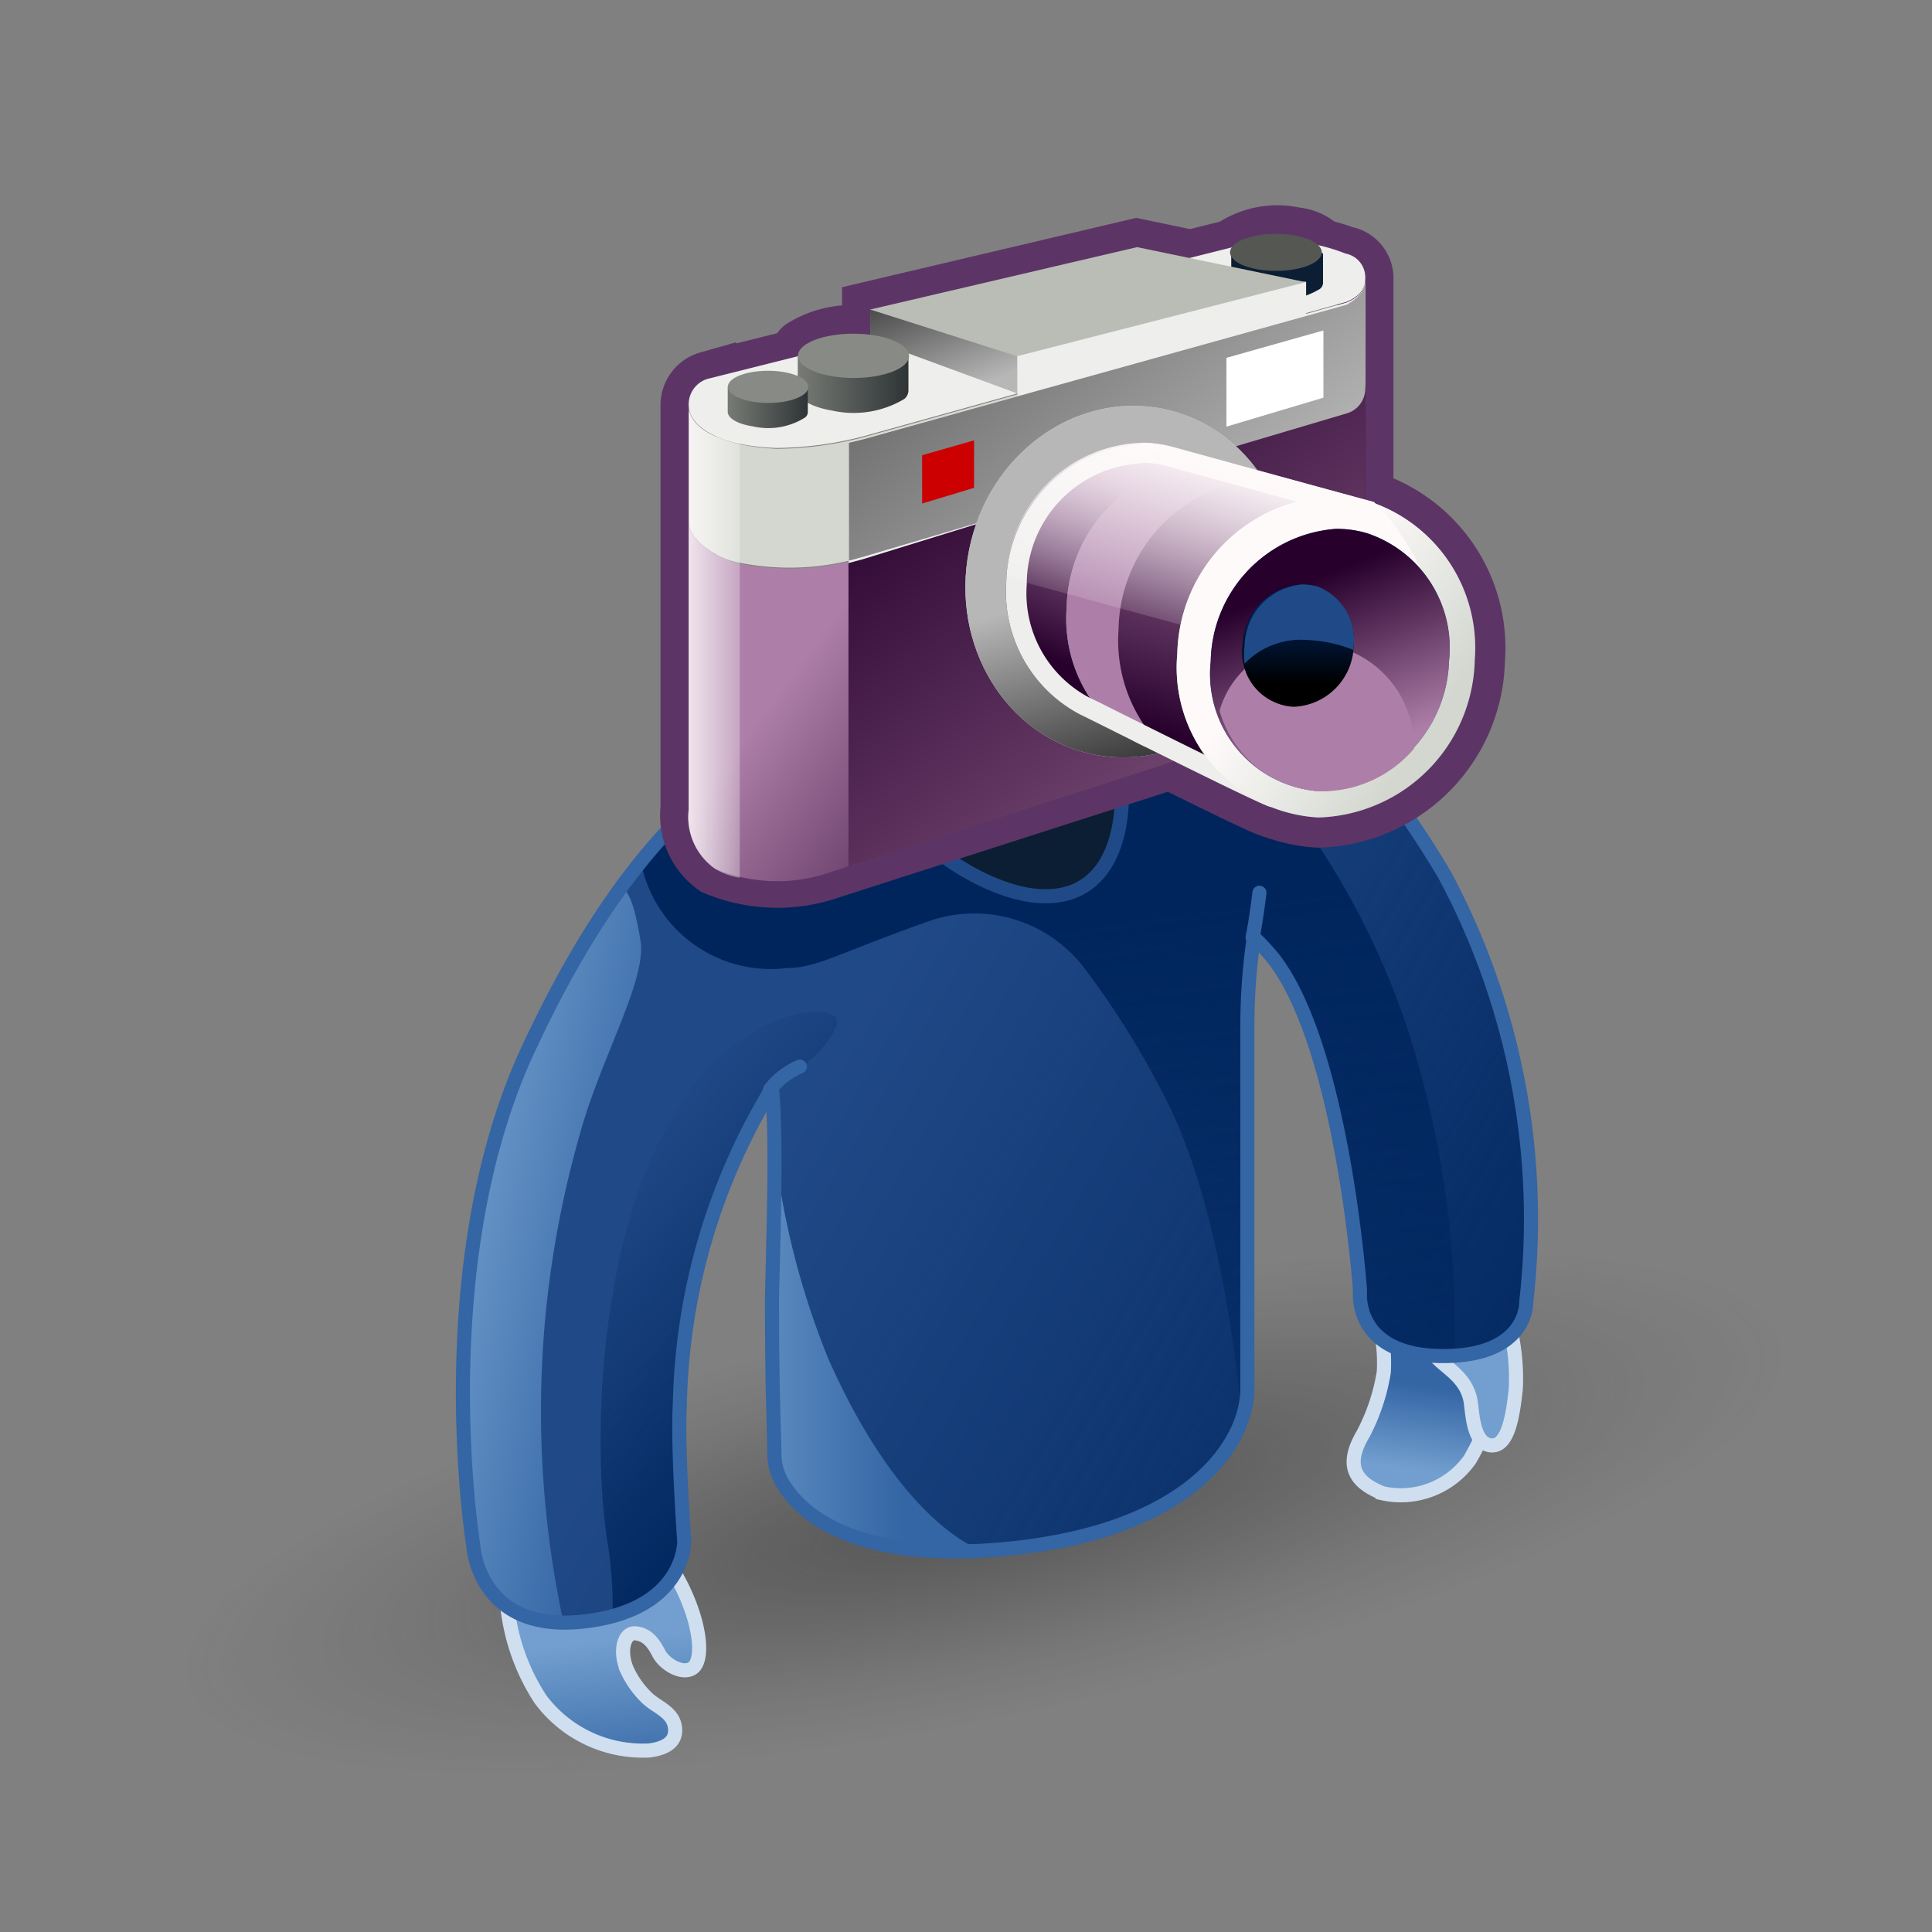 <svg xmlns="http://www.w3.org/2000/svg" xmlns:xlink="http://www.w3.org/1999/xlink" viewBox="0 0 48 48"><rect x="0" y="0" width="48" height="48" fill="#808080" stroke="none"/><defs><style>.cls-1,.cls-16,.cls-17,.cls-18,.cls-19,.cls-5{fill:none;}.cls-2{fill:url(#radial-gradient);}.cls-3,.cls-6{fill:#729fcf;}.cls-4{fill:url(#New_Gradient_Swatch_2);}.cls-5,.cls-6{stroke:#d0dfef;}.cls-16,.cls-5,.cls-6{stroke-miterlimit:10;}.cls-16,.cls-17,.cls-5,.cls-6{stroke-width:0.35px;}.cls-7{fill:url(#New_Gradient_Swatch_2-2);}.cls-8{fill:#204a87;}.cls-9{fill:url(#linear-gradient);}.cls-10{fill:url(#New_Gradient_Swatch_2-3);}.cls-11{fill:url(#New_Gradient_Swatch_2-4);}.cls-12{clip-path:url(#clip-path);}.cls-13{fill:url(#linear-gradient-2);}.cls-14{fill:url(#linear-gradient-3);}.cls-15{fill:#0c1e33;}.cls-16{stroke:#204a87;}.cls-17{stroke:#3465a4;stroke-linecap:round;stroke-linejoin:round;}.cls-18,.cls-19{stroke:#5c3566;}.cls-18{stroke-width:1.5px;}.cls-19{stroke-width:1.4px;}.cls-20{fill:#eeeeec;}.cls-21{fill:#555753;}.cls-22{fill:url(#linear-gradient-4);}.cls-23{fill:url(#linear-gradient-5);}.cls-24{fill:#d3d7cf;}.cls-25{fill:url(#linear-gradient-6);}.cls-26{fill:#babdb6;}.cls-27{fill:url(#linear-gradient-7);}.cls-28{fill:url(#linear-gradient-8);}.cls-29{fill:#888a85;}.cls-30{fill:url(#linear-gradient-9);}.cls-31{fill:#c00;}.cls-32{fill:#fff;}.cls-33{fill:url(#linear-gradient-10);}.cls-34{fill:url(#linear-gradient-11);}.cls-35{fill:url(#linear-gradient-12);}.cls-36{clip-path:url(#clip-path-2);}.cls-37{fill:#ad7fa8;}.cls-38{fill:url(#linear-gradient-13);}.cls-39{fill:url(#linear-gradient-14);}.cls-40{fill:url(#linear-gradient-15);}.cls-41{fill:#3465a4;}.cls-42{fill:url(#linear-gradient-16);}.cls-43{fill:url(#linear-gradient-17);}</style><radialGradient id="radial-gradient" cx="60.2" cy="34.9" r="21.84" gradientTransform="translate(-35.77 28.87) scale(1 0.25)" gradientUnits="userSpaceOnUse"><stop offset="0.03" stop-color="#2c2c2c" stop-opacity="0.5"/><stop offset="0.68" stop-color="#2c2c2c" stop-opacity="0.1"/><stop offset="0.93" stop-color="#2c2c2c" stop-opacity="0"/></radialGradient><linearGradient id="New_Gradient_Swatch_2" x1="35.25" y1="36.54" x2="35.55" y2="34.43" gradientUnits="userSpaceOnUse"><stop offset="0" stop-color="#729fcf"/><stop offset="1" stop-color="#3465a4"/></linearGradient><linearGradient id="New_Gradient_Swatch_2-2" x1="15.07" y1="40.75" x2="15.47" y2="44.37" xlink:href="#New_Gradient_Swatch_2"/><linearGradient id="linear-gradient" x1="20.12" y1="27.03" x2="38.63" y2="38.05" gradientUnits="userSpaceOnUse"><stop offset="0" stop-color="#00255d" stop-opacity="0"/><stop offset="1" stop-color="#00255d"/></linearGradient><linearGradient id="New_Gradient_Swatch_2-3" x1="17.12" y1="33.2" x2="22.46" y2="33.2" xlink:href="#New_Gradient_Swatch_2"/><linearGradient id="New_Gradient_Swatch_2-4" x1="10.56" y1="30.38" x2="16.11" y2="31.48" xlink:href="#New_Gradient_Swatch_2"/><clipPath id="clip-path"><path class="cls-1" d="M35.91,21.77a21.57,21.57,0,0,0-2.49-3.44c-1.25-.85-2.21-2.78-3.66-2.52-3.15.57-6.7,1.07-8,1.55-3.28,1.14-6,3.08-8.6,8.63-2.55,5.39-1.4,12.42-1.4,12.42s.12,2.15,2.7,1.88,2.54-2,2.54-2-.17-2.31-.11-3.4a15.72,15.72,0,0,1,2.29-7.85c.11,1.21.05,3.14,0,5.17,0,2.52.05,3.09.06,3.91a1.41,1.41,0,0,0,.21.74c.42.7,1.67,1.91,5.22,1.65,4.94-.37,6.32-2.7,6.32-4V25.5a15.43,15.43,0,0,1,.16-2.21,5.16,5.16,0,0,1,.5.54c1.72,2.24,2.14,8.24,2.14,8.24s-.19,1.59,2,1.62,2.13-1.35,2.13-1.35A18.11,18.11,0,0,0,35.91,21.77Z"/></clipPath><linearGradient id="linear-gradient-2" x1="13.94" y1="30.12" x2="20.58" y2="35.85" xlink:href="#linear-gradient"/><linearGradient id="linear-gradient-3" x1="28.33" y1="44.98" x2="25.13" y2="23.21" xlink:href="#linear-gradient"/><linearGradient id="linear-gradient-4" x1="29.74" y1="18.44" x2="19.43" y2="10.81" gradientUnits="userSpaceOnUse"><stop offset="0" stop-color="#27002c"/><stop offset="0.71" stop-color="#ad7fa8"/></linearGradient><linearGradient id="linear-gradient-5" x1="23.24" y1="9.86" x2="35.77" y2="26.53" gradientUnits="userSpaceOnUse"><stop offset="0" stop-color="#27002c"/><stop offset="1" stop-color="#ad7fa8"/></linearGradient><linearGradient id="linear-gradient-6" x1="16.45" y1="-3.11" x2="30.38" y2="13.95" gradientUnits="userSpaceOnUse"><stop offset="0"/><stop offset="1" stop-color="#b7b7b7"/></linearGradient><linearGradient id="linear-gradient-7" x1="22.16" y1="5.41" x2="23.89" y2="9.77" xlink:href="#linear-gradient-6"/><linearGradient id="linear-gradient-8" x1="19.82" y1="9.34" x2="22.58" y2="9.34" gradientUnits="userSpaceOnUse"><stop offset="0" stop-color="#787b75"/><stop offset="1" stop-color="#2e3436"/></linearGradient><linearGradient id="linear-gradient-9" x1="18.08" y1="9.97" x2="20.08" y2="9.97" xlink:href="#linear-gradient-8"/><linearGradient id="linear-gradient-10" x1="29.74" y1="20.62" x2="28.01" y2="14.38" gradientTransform="translate(36.76 -15.85) rotate(78.8)" xlink:href="#linear-gradient-6"/><linearGradient id="linear-gradient-11" x1="19.13" y1="15.95" x2="16.66" y2="15.95" gradientUnits="userSpaceOnUse"><stop offset="0" stop-color="#fff" stop-opacity="0"/><stop offset="1" stop-color="snow"/></linearGradient><linearGradient id="linear-gradient-12" x1="29.31" y1="17.71" x2="31.14" y2="13.41" xlink:href="#linear-gradient-5"/><clipPath id="clip-path-2"><path class="cls-1" d="M34.13,12.5l-4.86-1.34h0a3.43,3.43,0,0,0-.85-.14A3.51,3.51,0,0,0,25,14.46a3.44,3.44,0,0,0,1.83,3.29h0c.14.06,4.22,2.12,4.7,2.29a4.48,4.48,0,0,0,4-3.11C36.26,14.43,34.13,12.5,34.13,12.5Z"/></clipPath><linearGradient id="linear-gradient-13" x1="28.66" y1="18.13" x2="30.69" y2="11.55" xlink:href="#linear-gradient-5"/><linearGradient id="linear-gradient-14" x1="29.94" y1="16.57" x2="31.48" y2="11.61" xlink:href="#linear-gradient-11"/><linearGradient id="linear-gradient-15" x1="35.53" y1="18.07" x2="31.28" y2="15.19" gradientUnits="userSpaceOnUse"><stop offset="0" stop-color="#fff" stop-opacity="0"/><stop offset="0.86" stop-color="snow"/></linearGradient><linearGradient id="linear-gradient-16" x1="32.33" y1="14.51" x2="33.98" y2="18.67" xlink:href="#linear-gradient-5"/><linearGradient id="linear-gradient-17" x1="32.25" y1="16.98" x2="32.25" y2="15.06" xlink:href="#linear-gradient"/></defs><title>3-Agent Cam</title><g id="shadow"><ellipse class="cls-2" cx="24.43" cy="37.52" rx="20.99" ry="5.22" transform="translate(-7.21 5.84) rotate(-11.9)"/></g><g id="ART"><path class="cls-3" d="M34.17,32.55a4.07,4.07,0,0,1,.21,1.54,5,5,0,0,1-.51,1.53c-.45.76-.25,1.19.48,1.48a2.1,2.1,0,0,0,2.17-.84,5.64,5.64,0,0,0,.69-3.79"/><path class="cls-4" d="M34.17,32.55a4.07,4.07,0,0,1,.21,1.54,5,5,0,0,1-.51,1.53c-.45.76-.25,1.19.48,1.48a2.1,2.1,0,0,0,2.17-.84,5.64,5.64,0,0,0,.69-3.79"/><path class="cls-5" d="M34.17,32.55a4.07,4.07,0,0,1,.21,1.54,5,5,0,0,1-.51,1.53c-.45.76-.25,1.19.48,1.48a2.1,2.1,0,0,0,2.17-.84,5.64,5.64,0,0,0,.69-3.79"/><path class="cls-6" d="M37.44,32.7a5.41,5.41,0,0,1,.22,1.8c-.08.78-.22,1.45-.62,1.41s-.45-.66-.49-1c-.08-.84-.93-1-1-1.45"/><path class="cls-7" d="M13.63,35.59a2.5,2.5,0,0,1,2,1.7c.45.93,1,1.42,1.4,2.32s.43,1.65.18,1.83-.7-.09-.84-.36-.29-.47-.58-.5-.41.45-.21.91a2.31,2.31,0,0,0,.46.66c.24.26.68.36.73.77s-.33.53-.64.57a3.17,3.17,0,0,1-2.7-1.27,5.23,5.23,0,0,1-.83-3.38,9.9,9.9,0,0,0-.31-2A1.18,1.18,0,0,1,13.63,35.59Z"/><path class="cls-5" d="M13.63,35.59a2.5,2.5,0,0,1,2,1.7c.45.93,1,1.42,1.4,2.32s.43,1.65.18,1.83-.7-.09-.84-.36-.29-.47-.58-.5-.41.45-.21.91a2.31,2.31,0,0,0,.46.66c.24.26.68.36.73.77s-.33.53-.64.57a3.17,3.17,0,0,1-2.7-1.27,5.23,5.23,0,0,1-.83-3.38,9.9,9.9,0,0,0-.31-2A1.18,1.18,0,0,1,13.63,35.59Z"/><path class="cls-8" d="M35.91,21.77a21.57,21.57,0,0,0-2.49-3.44c-1.25-.85-2.21-2.78-3.66-2.52-3.15.57-6.7,1.07-8,1.55-3.28,1.14-6,3.08-8.6,8.63-2.55,5.39-1.4,12.42-1.4,12.42s.12,2.15,2.7,1.88,2.54-2,2.54-2-.17-2.31-.11-3.4a15.72,15.72,0,0,1,2.29-7.85c.11,1.21.05,3.14,0,5.17,0,2.52.05,3.09.06,3.91a1.41,1.41,0,0,0,.21.74c.42.7,1.67,1.91,5.22,1.65,4.94-.37,6.32-2.7,6.32-4V25.5a15.43,15.43,0,0,1,.16-2.21,5.16,5.16,0,0,1,.5.54c1.72,2.24,2.14,8.24,2.14,8.24s-.19,1.59,2,1.62,2.13-1.35,2.13-1.35A18.11,18.11,0,0,0,35.91,21.77Z"/><path class="cls-9" d="M35.91,21.77a21.57,21.57,0,0,0-2.49-3.44c-1.25-.85-2.21-2.78-3.66-2.52-3.15.57-6.7,1.07-8,1.55-3.28,1.14-6,3.08-8.6,8.63-2.55,5.39-1.4,12.42-1.4,12.42s.12,2.15,2.7,1.88,2.54-2,2.54-2-.17-2.31-.11-3.4a15.72,15.72,0,0,1,2.29-7.85c.11,1.21.05,3.14,0,5.17,0,2.52.05,3.09.06,3.91a1.41,1.41,0,0,0,.21.74c.42.7,1.67,1.91,5.22,1.65,4.94-.37,6.32-2.7,6.32-4V25.5a15.43,15.43,0,0,1,.16-2.21,5.16,5.16,0,0,1,.5.54c1.72,2.24,2.14,8.24,2.14,8.24s-.19,1.59,2,1.62,2.13-1.35,2.13-1.35A18.11,18.11,0,0,0,35.91,21.77Z"/><path class="cls-10" d="M20.58,33.76a19.91,19.91,0,0,1-1.41-6c0,1.19,0,2.79,0,4.46,0,2.52.05,3.09.06,3.91a1.41,1.41,0,0,0,.21.74c.3.5,1.68,2,5,1.66C24.45,38.55,22.46,38,20.58,33.76Z"/><path class="cls-11" d="M15.91,23.35c-.13-.76-.26-1.23-.51-1.33-.46.75-1.85,3-2.3,4-2.54,5.39-1.39,12.42-1.39,12.42A2.09,2.09,0,0,0,14,40.31a24.94,24.94,0,0,1,.37-12C14.88,26.35,16.09,24.35,15.91,23.35Z"/><g class="cls-12"><path class="cls-13" d="M19.13,27.07c.91-.67,1.3-.87,1.64-1.55s-2.06-.65-3.7,1.65c-2.28,3.21-2.33,8.73-2,11a10.63,10.63,0,0,1,0,3.6s3.16-1.31,3.21-1.46S17,28.62,19.13,27.07Z"/><path class="cls-14" d="M35.14,26.11a19.19,19.19,0,0,0-3.36-6.45L33.52,19,29,17.24l-.73-.51-.5.61L14.91,20.42l1,.93a3.29,3.29,0,0,0,3.65,2.7c.73,0,1.28-.37,3.48-1.15A3.43,3.43,0,0,1,26.9,24,21.18,21.18,0,0,1,29,27.38c1.51,3,1.85,7.94,1.85,7.94l3.22-2,2.05.84A24.23,24.23,0,0,0,35.14,26.11Z"/></g><path class="cls-15" d="M27.87,19.8s.14,2.1-1.33,2.54-3.63-1.07-4.43-2.16"/><path class="cls-16" d="M27.87,19.64s.14,2.11-1.33,2.55S22.91,21.11,22.11,20"/><path class="cls-17" d="M35.91,21.77a21.57,21.57,0,0,0-2.49-3.44c-1.25-.85-2.21-2.78-3.66-2.52-3.15.57-6.7,1.07-8,1.55-3.28,1.14-6,3.08-8.6,8.63-2.55,5.39-1.4,12.42-1.4,12.42s.12,2.15,2.7,1.88,2.54-2,2.54-2-.17-2.31-.11-3.4a15.72,15.72,0,0,1,2.29-7.85c.11,1.21.05,3.14,0,5.17,0,2.52.05,3.09.06,3.91a1.41,1.41,0,0,0,.21.74c.42.7,1.67,1.91,5.22,1.65,4.94-.37,6.32-2.7,6.32-4V25.5a15.43,15.43,0,0,1,.16-2.21,5.16,5.16,0,0,1,.5.54c1.72,2.24,2.14,8.24,2.14,8.24s-.19,1.59,2,1.62,2.13-1.35,2.13-1.35A18.11,18.11,0,0,0,35.91,21.77Z"/><path class="cls-17" d="M19.13,27.07a1.87,1.87,0,0,1,.74-.57"/><path class="cls-17" d="M31.12,23.29c.09-.42.17-1.11.17-1.11"/><path class="cls-18" d="M36.64,16.4a4,4,0,0,1-3.89,3.91,3.73,3.73,0,0,1-3.5-4.07,4,4,0,0,1,3.89-3.91,2.94,2.94,0,0,1,1,.17A3.83,3.83,0,0,1,36.64,16.4Z"/><path class="cls-18" d="M34.13,12.5l-4.86-1.34h0a3.43,3.43,0,0,0-.85-.14A3.51,3.51,0,0,0,25,14.46a3.44,3.44,0,0,0,1.83,3.29h0c.14.06,4.22,2.12,4.7,2.29a4.48,4.48,0,0,0,4-3.11C36.26,14.43,34.13,12.5,34.13,12.5Z"/><path class="cls-19" d="M33.42,6.32a6.2,6.2,0,0,0-.6-.18,1.06,1.06,0,0,0-.64-.29,2,2,0,0,0-1.5.25l-.05.06h-.05l-1,.25-1.34-.28L21.62,7.69v.63a2.36,2.36,0,0,0-1.69.31.28.28,0,0,0-.1.24l-2.24.56a.66.66,0,0,0-.48.65v10a1.57,1.57,0,0,0,.65,1.46,4,4,0,0,0,2.9.08l12.82-4.12s.44-.16.44-1V6.89A.6.6,0,0,0,33.42,6.32Z"/><path class="cls-20" d="M33.92,6.89v0c0,.27-.11.46-.47.61l-12,3.34a8.86,8.86,0,0,1-2.16.29c-1.44-.05-2.18-.53-2.18-1.07a.66.66,0,0,1,.48-.65l13-3.26a4.45,4.45,0,0,1,2.84.15A.6.6,0,0,1,33.92,6.89Z"/><path class="cls-15" d="M32.87,7h0v-.7l-.17-.11A3.36,3.36,0,0,0,31.27,6c-.43.16-.68.26-.68.31V7h0c0,.18.26.35.7.42a2.05,2.05,0,0,0,1.5-.24A.2.2,0,0,0,32.87,7Z"/><ellipse class="cls-21" cx="31.73" cy="6.27" rx="0.46" ry="1.14" transform="matrix(0, -1, 1, 0, 25.43, 38)"/><path class="cls-22" d="M33.92,9.53v7c0,.8-.44,1-.44,1L20.66,21.66a4,4,0,0,1-2.9-.08,1.57,1.57,0,0,1-.65-1.46V13c0,.38.61.86,1.25,1a6.35,6.35,0,0,0,3.09-.15l12-3.71A.64.64,0,0,0,33.92,9.53Z"/><path class="cls-23" d="M33.92,9.53v7c0,.8-.44,1-.44,1l-12.4,4v-7.6l.37-.1,12-3.71A.64.64,0,0,0,33.92,9.53Z"/><path class="cls-24" d="M33.92,6.91V9.53a.64.64,0,0,1-.46.59l-12,3.71a6.35,6.35,0,0,1-3.09.15c-.64-.12-1.25-.6-1.25-1V10.08c0,.54.74,1,2.18,1.07a8.86,8.86,0,0,0,2.16-.29l12-3.34C33.81,7.37,33.92,7.18,33.92,6.91Z"/><path class="cls-20" d="M33.45,7.52l-1,.28V7a15.68,15.68,0,0,0-7.17,1.84v1l-3.83,1.06-.37.09v3l.37-.1,12-3.71a.64.64,0,0,0,.46-.59V6.91C33.92,7.18,33.81,7.37,33.45,7.52Z"/><path class="cls-25" d="M33.92,6.91V9.67a.64.64,0,0,1-.46.6l-12,3.56-.37.1V11l.37-.09,12-3.34C33.81,7.37,33.92,7.18,33.92,6.91Z"/><polyline class="cls-26" points="32.44 7.01 28.25 6.14 21.62 7.69 21.62 8.37 25.27 9.77 25.27 8.85 32.44 7.01"/><polygon class="cls-26" points="25.27 8.85 21.62 7.69 21.62 8.43 25.27 9.77 25.27 8.85"/><polygon class="cls-27" points="25.27 8.85 21.62 7.69 21.62 8.43 25.27 9.77 25.27 8.85"/><path class="cls-28" d="M22.57,9.68h0V8.82l-.21-.13a3.9,3.9,0,0,0-1.73-.21c-.52.18-.81.3-.81.37s0,.84,0,.84h0c0,.22.32.42.85.51a2.45,2.45,0,0,0,1.8-.29A.28.28,0,0,0,22.57,9.68Z"/><ellipse class="cls-29" cx="21.2" cy="8.84" rx="0.55" ry="1.38" transform="translate(12.34 30.03) rotate(-89.93)"/><path class="cls-30" d="M20.07,10.22h0V9.6l-.15-.1a2.82,2.82,0,0,0-1.26-.15c-.37.13-.58.22-.58.26s0,.62,0,.62h0c0,.15.22.3.61.36a1.72,1.72,0,0,0,1.3-.21A.17.17,0,0,0,20.07,10.22Z"/><ellipse class="cls-29" cx="19.08" cy="9.61" rx="0.4" ry="1" transform="translate(9.45 28.68) rotate(-89.93)"/><polygon class="cls-31" points="22.91 11.31 22.91 12.51 24.2 12.12 24.2 10.94 22.91 11.31"/><polygon class="cls-32" points="32.88 8.21 30.47 8.89 30.47 10.6 32.88 9.88 32.88 8.21"/><ellipse class="cls-24" cx="28.03" cy="14.45" rx="4.38" ry="4.03" transform="translate(8.41 39.14) rotate(-78.8)"/><ellipse class="cls-33" cx="28.03" cy="14.45" rx="4.38" ry="4.03" transform="translate(8.41 39.14) rotate(-78.8)"/><path class="cls-34" d="M18.38,11V21.81a1.71,1.71,0,0,1-.62-.23,1.57,1.57,0,0,1-.65-1.46v-10C17.11,10.49,17.54,10.86,18.38,11Z"/><path class="cls-35" d="M34.13,12.5l-4.86-1.34h0a3.43,3.43,0,0,0-.85-.14A3.51,3.51,0,0,0,25,14.46a3.44,3.44,0,0,0,1.83,3.29h0c.14.06,4.22,2.12,4.7,2.29a4.48,4.48,0,0,0,4-3.11C36.26,14.43,34.13,12.5,34.13,12.5Z"/><g class="cls-36"><path class="cls-3" d="M28.43,18.56A3.59,3.59,0,0,1,26.5,15.1a3.68,3.68,0,0,1,3.59-3.61,3.43,3.43,0,0,1,.8.12"/><path class="cls-37" d="M28.43,18.56A3.59,3.59,0,0,1,26.5,15.1a3.68,3.68,0,0,1,3.59-3.61,3.43,3.43,0,0,1,.8.12"/><path class="cls-38" d="M29.79,19.23a3.74,3.74,0,0,1-2-3.59,3.82,3.82,0,0,1,3.73-3.76,3.6,3.6,0,0,1,.81.12"/></g><path class="cls-20" d="M28.35,11.5h.06a2.37,2.37,0,0,1,.73.12l4.74,1.3A4.25,4.25,0,0,1,35.1,16.8a4.18,4.18,0,0,1-3.42,2.79c-.17-.07-1.08-.49-4.39-2.15l-.23-.11h0l0,0a2.93,2.93,0,0,1-1.55-2.82,3,3,0,0,1,2.87-3m0-.48A3.52,3.52,0,0,0,25,14.46a3.44,3.44,0,0,0,1.83,3.29h0c.14.06,4.22,2.12,4.7,2.29a.42.42,0,0,0,.17,0,4.63,4.63,0,0,0,3.87-3.13c.7-2.5-1.43-4.43-1.43-4.43l-4.86-1.34a3.43,3.43,0,0,0-.85-.14Z"/><path class="cls-24" d="M36.64,16.4a4,4,0,0,1-3.89,3.91,3.73,3.73,0,0,1-3.5-4.07,4,4,0,0,1,3.89-3.91,2.94,2.94,0,0,1,1,.17A3.83,3.83,0,0,1,36.64,16.4Z"/><path class="cls-39" d="M35.56,16.94a2.67,2.67,0,0,1-.09.26L25,14.34A3.48,3.48,0,0,1,28.42,11a3,3,0,0,1,.85.15l4.86,1.32S36.26,14.44,35.56,16.94Z"/><path class="cls-40" d="M36.64,16.4a4,4,0,0,1-3.89,3.91,3.73,3.73,0,0,1-3.5-4.07,4,4,0,0,1,3.89-3.91,2.94,2.94,0,0,1,1,.17A3.83,3.83,0,0,1,36.64,16.4Z"/><path class="cls-41" d="M36,16.43a3.34,3.34,0,0,1-3.2,3.23,2.92,2.92,0,0,1-2.72-3.23,3.36,3.36,0,0,1,3.1-3.29,2.6,2.6,0,0,1,.79.11A3,3,0,0,1,36,16.43Z"/><path class="cls-42" d="M36,16.43a3.34,3.34,0,0,1-3.2,3.23,2.92,2.92,0,0,1-2.72-3.23,3.36,3.36,0,0,1,3.1-3.29,2.6,2.6,0,0,1,.79.11A3,3,0,0,1,36,16.43Z"/><path class="cls-37" d="M35.13,18.6h0a3,3,0,0,1-2.29,1.06,2.76,2.76,0,0,1-2.54-2A2.3,2.3,0,0,1,32.25,16,2.57,2.57,0,0,1,35.13,18.6Z"/><path d="M33.63,16.06a1.55,1.55,0,0,1-1.49,1.5,1.35,1.35,0,0,1-1.27-1.5,1.57,1.57,0,0,1,1.44-1.54,1.44,1.44,0,0,1,.37.05A1.41,1.41,0,0,1,33.63,16.06Z"/><path class="cls-43" d="M33.63,16.06a1.55,1.55,0,0,1-1.49,1.5,1.35,1.35,0,0,1-1.27-1.5,1.57,1.57,0,0,1,1.44-1.54,1.44,1.44,0,0,1,.37.05A1.41,1.41,0,0,1,33.63,16.06Z"/><path class="cls-8" d="M33.63,16.06s0,.06,0,.09a3.42,3.42,0,0,0-1.16-.25,1.94,1.94,0,0,0-1.55.59,1.53,1.53,0,0,1,0-.43,1.57,1.57,0,0,1,1.44-1.54,1.5,1.5,0,0,1,.37.05A1.42,1.42,0,0,1,33.63,16.06Z"/></g></svg>